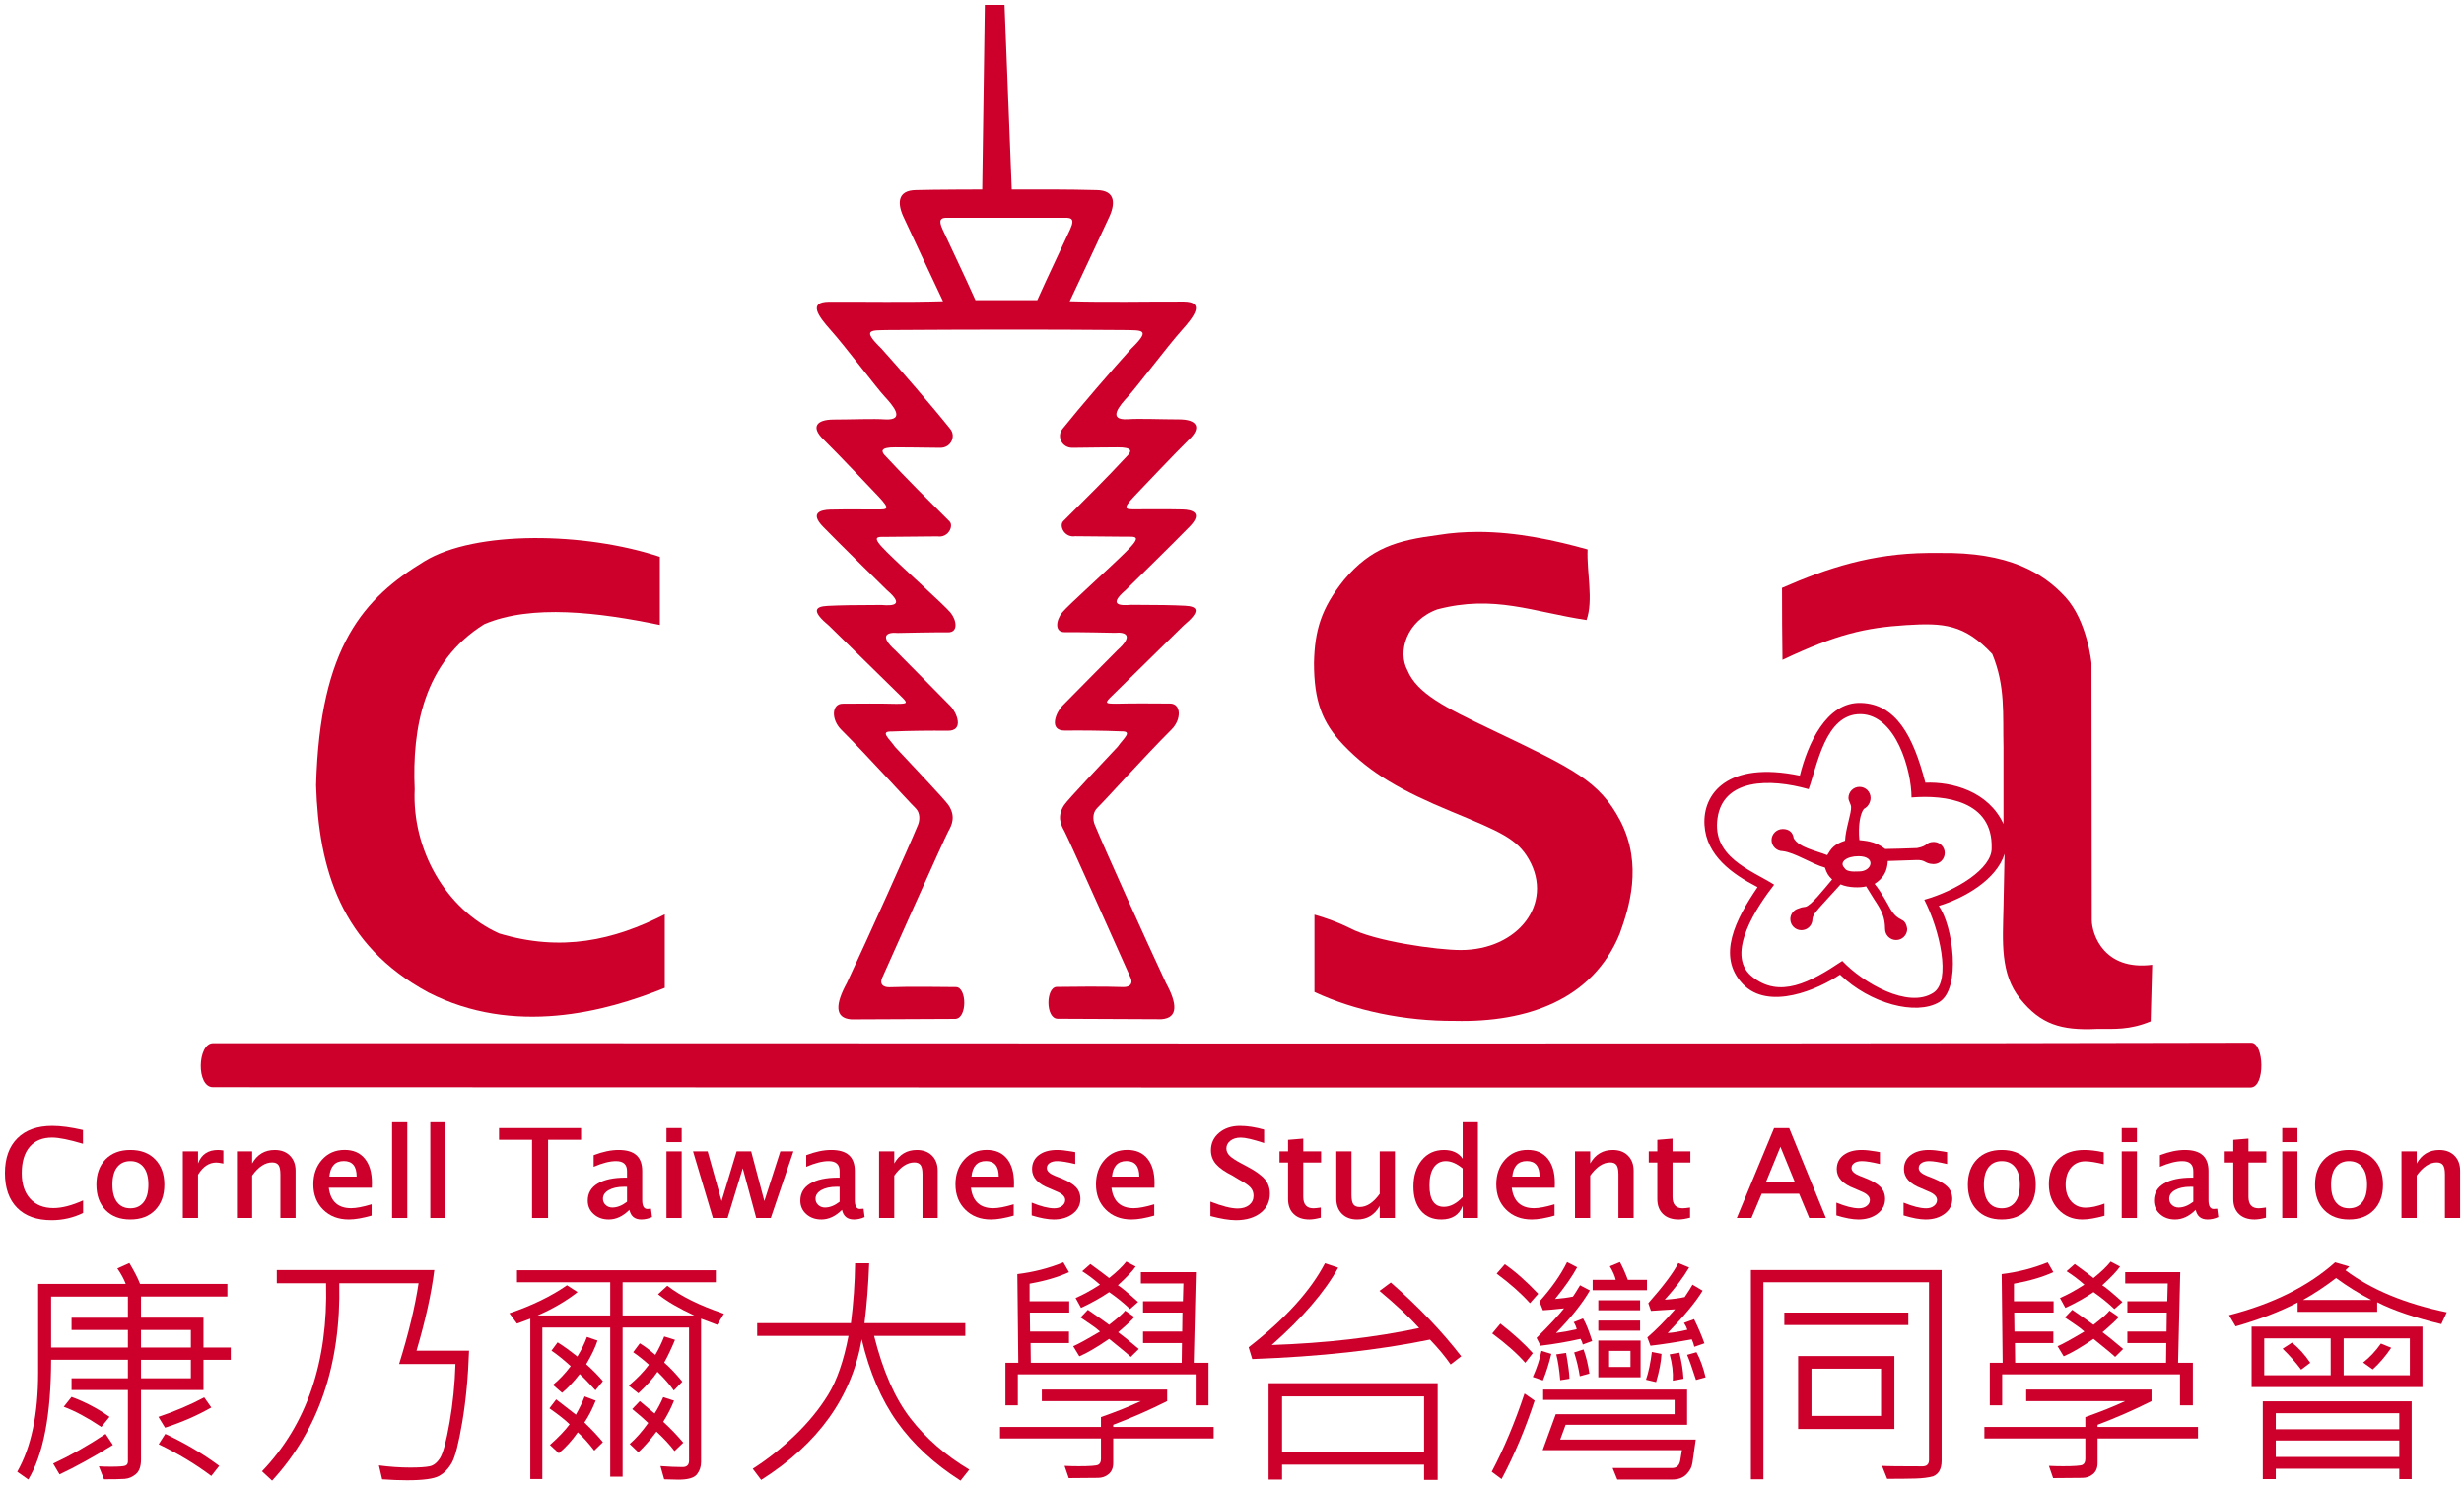 <?xml version="1.0" encoding="UTF-8" standalone="no"?>
<!-- Created with Inkscape (http://www.inkscape.org/) -->

<svg
   xmlns:dc="http://purl.org/dc/elements/1.1/"
   xmlns:cc="http://creativecommons.org/ns#"
   xmlns:rdf="http://www.w3.org/1999/02/22-rdf-syntax-ns#"
   xmlns:svg="http://www.w3.org/2000/svg"
   xmlns="http://www.w3.org/2000/svg"
   xmlns:sodipodi="http://sodipodi.sourceforge.net/DTD/sodipodi-0.dtd"
   xmlns:inkscape="http://www.inkscape.org/namespaces/inkscape"
   id="svg2985"
   version="1.1"
   inkscape:version="0.48.4 r9939"
   width="500.633"
   height="301.892"
   sodipodi:docname="Logo_og.svg">
  <defs
     id="defs2989" />
  <sodipodi:namedview
     pagecolor="#ffffff"
     bordercolor="#666666"
     borderopacity="1"
     objecttolerance="10"
     gridtolerance="10"
     guidetolerance="10"
     inkscape:pageopacity="0"
     inkscape:pageshadow="2"
     inkscape:window-width="1366"
     inkscape:window-height="705"
     id="namedview2987"
     showgrid="false"
     inkscape:zoom="1.4142136"
     inkscape:cx="272.96313"
     inkscape:cy="134.94901"
     inkscape:window-x="-8"
     inkscape:window-y="-8"
     inkscape:window-maximized="1"
     inkscape:current-layer="text5680"
     fit-margin-top="1"
     fit-margin-left="1"
     fit-margin-right="1"
     fit-margin-bottom="1" />
  <g
     transform="matrix(1.031,0,0,0.97,1.067,1)"
     style="font-size:25.874px;font-style:normal;font-variant:normal;font-weight:bold;font-stretch:normal;line-height:125%;letter-spacing:0px;word-spacing:0px;fill:#cc002b;fill-opacity:1;stroke:none;font-family:Lucida Sans Unicode;-inkscape-font-specification:Lucida Sans Unicode Bold"
     id="text3190">
    <g
       id="g3320"
       style="fill:#cc002b;fill-opacity:1">
      <path
         id="path3216"
         d="m 15.343,253.094 c -1.945,1.003 -4.012,1.505 -6.199,1.505 -2.936,0 -5.204,-0.86 -6.806,-2.581 -1.602,-1.721 -2.402,-4.149 -2.402,-7.283 -1.29e-6,-3.124 0.816,-5.554 2.448,-7.288 1.632,-1.735 3.931,-2.602 6.897,-2.602 1.657,2e-5 3.67,0.288 6.037,0.865 l 0,2.885 c -2.734,-0.867 -4.763,-1.3 -6.087,-1.3 -1.897,2e-5 -3.368,0.645 -4.412,1.934 -1.044,1.289 -1.566,3.133 -1.566,5.53 -4.6e-6,2.291 0.558,4.082 1.673,5.371 1.115,1.289 2.641,1.933 4.577,1.933 1.676,0 3.622,-0.533 5.84,-1.598 z"
         inkscape:connector-curvature="0"
         style="fill:#cc002b;fill-opacity:1" />
      <path
         id="path3218"
         d="m 24.656,254.451 c -2.065,0 -3.696,-0.657 -4.896,-1.972 -1.199,-1.315 -1.799,-3.087 -1.799,-5.316 -2e-6,-2.226 0.6,-3.995 1.801,-5.308 1.2,-1.312 2.832,-1.968 4.894,-1.969 2.06,2e-5 3.691,0.657 4.892,1.97 1.202,1.314 1.803,3.082 1.803,5.306 -1.5e-5,2.226 -0.6,3.997 -1.801,5.313 -1.2,1.317 -2.832,1.975 -4.894,1.975 z m 0,-2.339 c 1.116,0 1.987,-0.425 2.612,-1.274 0.625,-0.849 0.938,-2.074 0.938,-3.676 -1.2e-5,-1.596 -0.314,-2.818 -0.941,-3.666 -0.627,-0.848 -1.497,-1.272 -2.609,-1.272 -1.117,1e-5 -1.985,0.422 -2.606,1.267 -0.621,0.845 -0.931,2.068 -0.931,3.671 -4e-6,1.605 0.31,2.831 0.93,3.678 0.62,0.847 1.489,1.271 2.607,1.271 z"
         inkscape:connector-curvature="0"
         style="fill:#cc002b;fill-opacity:1" />
      <path
         id="path3220"
         d="m 34.996,254.142 0,-13.958 2.997,0 0,2.528 c 0.663,-1.883 1.975,-2.824 3.934,-2.824 0.256,2e-5 0.609,0.034 1.058,0.101 l 0,2.745 c -0.643,-0.141 -1.107,-0.211 -1.393,-0.211 -1.432,1e-5 -2.632,0.852 -3.599,2.556 l 0,9.063 z"
         inkscape:connector-curvature="0"
         style="fill:#cc002b;fill-opacity:1" />
      <path
         id="path3222"
         d="m 45.659,254.142 0,-13.958 2.997,0 0,2.528 c 1,-1.883 2.485,-2.824 4.454,-2.824 1.254,2e-5 2.252,0.397 2.993,1.192 0.741,0.795 1.112,1.844 1.112,3.149 l 0,9.914 -2.996,0 0,-9.122 c -1.1e-5,-0.948 -0.126,-1.605 -0.379,-1.972 -0.253,-0.367 -0.666,-0.55 -1.239,-0.55 -1.391,2e-5 -2.706,0.919 -3.946,2.756 l 0,8.888 z"
         inkscape:connector-curvature="0"
         style="fill:#cc002b;fill-opacity:1" />
      <path
         id="path3224"
         d="m 72.196,253.639 c -1.786,0.541 -3.278,0.812 -4.477,0.812 -2.079,0 -3.766,-0.684 -5.061,-2.052 -1.296,-1.368 -1.943,-3.134 -1.943,-5.298 -10e-7,-2.096 0.575,-3.825 1.725,-5.185 1.15,-1.361 2.629,-2.041 4.437,-2.041 1.719,1e-5 3.046,0.611 3.98,1.832 0.934,1.221 1.4,2.922 1.399,5.102 l -0.018,0.992 -8.477,0 c 0.335,2.859 1.807,4.288 4.416,4.288 0.978,0 2.318,-0.272 4.019,-0.817 z m -8.324,-8.179 5.377,0 c -10e-6,-2.165 -0.84,-3.248 -2.521,-3.248 -1.705,1e-5 -2.657,1.083 -2.856,3.248 z"
         inkscape:connector-curvature="0"
         style="fill:#cc002b;fill-opacity:1" />
      <path
         id="path3226"
         d="m 76.233,254.142 0,-20.065 2.997,0 0,20.065 z"
         inkscape:connector-curvature="0"
         style="fill:#cc002b;fill-opacity:1" />
      <path
         id="path3228"
         d="m 83.763,254.142 0,-20.065 2.997,0 0,20.065 z"
         inkscape:connector-curvature="0"
         style="fill:#cc002b;fill-opacity:1" />
      <path
         id="path3230"
         d="m 103.816,254.142 0,-16.388 -6.503,0 0,-2.45 16.164,0 0,2.45 -6.503,0 0,16.388 z"
         inkscape:connector-curvature="0"
         style="fill:#cc002b;fill-opacity:1" />
      <path
         id="path3232"
         d="m 123.002,252.432 c -1.271,1.346 -2.624,2.019 -4.057,2.019 -1.198,0 -2.189,-0.373 -2.976,-1.12 -0.786,-0.746 -1.179,-1.688 -1.179,-2.824 -1e-5,-1.556 0.65,-2.748 1.949,-3.578 1.299,-0.83 3.133,-1.245 5.501,-1.245 l 0.292,0 0,-1.37 c -1e-5,-1.392 -0.721,-2.089 -2.163,-2.089 -1.214,1e-5 -2.686,0.396 -4.416,1.189 l 0,-2.435 c 1.789,-0.729 3.43,-1.093 4.923,-1.093 1.573,2e-5 2.741,0.366 3.505,1.099 0.764,0.733 1.146,1.842 1.146,3.328 l 0,6.094 c -1e-5,1.227 0.337,1.841 1.01,1.841 0.092,0 0.329,-0.017 0.711,-0.05 l 0.211,1.747 c -0.693,0.337 -1.397,0.505 -2.111,0.505 -1.291,0 -2.074,-0.673 -2.347,-2.019 z m -0.47,-1.689 0,-3.126 -0.528,-0.016 c -1.281,0 -2.304,0.232 -3.07,0.697 -0.766,0.465 -1.149,1.069 -1.149,1.812 0,0.525 0.179,0.963 0.538,1.314 0.358,0.351 0.797,0.527 1.315,0.527 0.945,1e-5 1.91,-0.403 2.893,-1.208 z"
         inkscape:connector-curvature="0"
         style="fill:#cc002b;fill-opacity:1" />
      <path
         id="path3234"
         d="m 130.306,254.142 0,-13.958 2.997,0 0,13.958 z m 0,-15.893 0,-2.946 2.997,0 0,2.946 z"
         inkscape:connector-curvature="0"
         style="fill:#cc002b;fill-opacity:1" />
      <path
         id="path3236"
         d="m 139.457,254.142 -3.913,-13.958 2.881,0 2.744,10.418 2.961,-10.418 2.869,0 2.596,10.418 3.151,-10.418 2.578,0 -4.459,13.958 -2.875,0 -2.648,-10.417 -2.993,10.417 z"
         inkscape:connector-curvature="0"
         style="fill:#cc002b;fill-opacity:1" />
      <path
         id="path3238"
         d="m 164.896,252.432 c -1.271,1.346 -2.624,2.019 -4.057,2.019 -1.198,0 -2.189,-0.373 -2.976,-1.12 -0.786,-0.746 -1.179,-1.688 -1.179,-2.824 -1e-5,-1.556 0.65,-2.748 1.949,-3.578 1.299,-0.83 3.133,-1.245 5.501,-1.245 l 0.292,0 0,-1.37 c -1e-5,-1.392 -0.721,-2.089 -2.163,-2.089 -1.214,1e-5 -2.686,0.396 -4.416,1.189 l 0,-2.435 c 1.789,-0.729 3.43,-1.093 4.923,-1.093 1.573,2e-5 2.741,0.366 3.505,1.099 0.764,0.733 1.146,1.842 1.146,3.328 l 0,6.094 c -1e-5,1.227 0.337,1.841 1.01,1.841 0.092,0 0.329,-0.017 0.711,-0.05 l 0.211,1.747 c -0.693,0.337 -1.397,0.505 -2.111,0.505 -1.291,0 -2.074,-0.673 -2.347,-2.019 z m -0.47,-1.689 0,-3.126 -0.528,-0.016 c -1.281,0 -2.304,0.232 -3.07,0.697 -0.766,0.465 -1.149,1.069 -1.149,1.812 0,0.525 0.179,0.963 0.538,1.314 0.358,0.351 0.797,0.527 1.315,0.527 0.945,1e-5 1.91,-0.403 2.893,-1.208 z"
         inkscape:connector-curvature="0"
         style="fill:#cc002b;fill-opacity:1" />
      <path
         id="path3240"
         d="m 172.2,254.142 0,-13.958 2.997,0 0,2.528 c 1,-1.883 2.485,-2.824 4.454,-2.824 1.254,2e-5 2.252,0.397 2.993,1.192 0.741,0.795 1.112,1.844 1.112,3.149 l 0,9.914 -2.996,0 0,-9.122 c -1e-5,-0.948 -0.126,-1.605 -0.379,-1.972 -0.253,-0.367 -0.666,-0.55 -1.239,-0.55 -1.391,2e-5 -2.706,0.919 -3.946,2.756 l 0,8.888 z"
         inkscape:connector-curvature="0"
         style="fill:#cc002b;fill-opacity:1" />
      <path
         id="path3242"
         d="m 198.737,253.639 c -1.786,0.541 -3.278,0.812 -4.477,0.812 -2.079,0 -3.766,-0.684 -5.061,-2.052 -1.296,-1.368 -1.943,-3.134 -1.943,-5.298 0,-2.096 0.575,-3.825 1.725,-5.185 1.15,-1.361 2.629,-2.041 4.437,-2.041 1.719,1e-5 3.046,0.611 3.98,1.832 0.934,1.221 1.4,2.922 1.399,5.102 l -0.018,0.992 -8.477,0 c 0.335,2.859 1.807,4.288 4.416,4.288 0.978,0 2.318,-0.272 4.019,-0.817 z m -8.324,-8.179 5.377,0 c -1e-5,-2.165 -0.84,-3.248 -2.521,-3.248 -1.705,1e-5 -2.657,1.083 -2.856,3.248 z"
         inkscape:connector-curvature="0"
         style="fill:#cc002b;fill-opacity:1" />
      <path
         id="path3244"
         d="m 202.279,253.597 0,-2.674 c 1.823,0.793 3.303,1.189 4.44,1.189 0.631,0 1.149,-0.166 1.554,-0.499 0.405,-0.333 0.608,-0.747 0.608,-1.242 -1e-5,-0.724 -0.592,-1.335 -1.777,-1.833 l -1.272,-0.59 c -2.319,-0.933 -3.478,-2.276 -3.478,-4.03 0,-1.248 0.444,-2.231 1.332,-2.951 0.888,-0.72 2.089,-1.08 3.604,-1.08 0.755,2e-5 1.7,0.106 2.836,0.317 l 0.736,0.144 0,2.484 c -1.585,-0.404 -2.763,-0.606 -3.535,-0.606 -0.646,1e-5 -1.151,0.133 -1.516,0.398 -0.365,0.265 -0.547,0.618 -0.547,1.058 -1e-5,0.632 0.537,1.175 1.61,1.63 l 1.177,0.495 c 1.377,0.582 2.359,1.204 2.947,1.866 0.587,0.662 0.881,1.487 0.881,2.475 -2e-5,1.257 -0.495,2.288 -1.486,3.094 -0.991,0.806 -2.248,1.209 -3.772,1.209 -1.148,0 -2.595,-0.285 -4.341,-0.854 z"
         inkscape:connector-curvature="0"
         style="fill:#cc002b;fill-opacity:1" />
      <path
         id="path3246"
         d="m 226.431,253.639 c -1.786,0.541 -3.278,0.812 -4.477,0.812 -2.079,0 -3.766,-0.684 -5.061,-2.052 -1.295,-1.368 -1.943,-3.134 -1.943,-5.298 0,-2.096 0.575,-3.825 1.725,-5.185 1.15,-1.361 2.629,-2.041 4.437,-2.041 1.719,1e-5 3.046,0.611 3.98,1.832 0.934,1.221 1.4,2.922 1.399,5.102 l -0.018,0.992 -8.477,0 c 0.335,2.859 1.807,4.288 4.416,4.288 0.978,0 2.318,-0.272 4.019,-0.817 z m -8.324,-8.179 5.377,0 c -1e-5,-2.165 -0.84,-3.248 -2.521,-3.248 -1.705,1e-5 -2.657,1.083 -2.856,3.248 z"
         inkscape:connector-curvature="0"
         style="fill:#cc002b;fill-opacity:1" />
      <path
         id="path3248"
         d="m 237.503,253.731 0,-3.018 c 2.291,0.958 4.085,1.436 5.381,1.436 0.943,0 1.698,-0.246 2.265,-0.738 0.567,-0.492 0.851,-1.136 0.851,-1.932 -1e-5,-0.661 -0.19,-1.226 -0.571,-1.695 -0.381,-0.469 -1.148,-1.035 -2.302,-1.697 l -1.263,-0.818 c -1.506,-0.792 -2.593,-1.599 -3.26,-2.421 -0.667,-0.823 -1.001,-1.783 -1.001,-2.882 0,-1.49 0.54,-2.716 1.62,-3.678 1.08,-0.962 2.45,-1.443 4.109,-1.443 1.438,2e-5 3.021,0.259 4.75,0.778 l 0,2.812 c -2.16,-0.76 -3.694,-1.139 -4.601,-1.139 -0.83,2e-5 -1.509,0.216 -2.038,0.648 -0.529,0.432 -0.794,0.974 -0.794,1.626 -1e-5,0.552 0.2,1.047 0.6,1.485 0.4,0.439 1.152,0.974 2.255,1.605 l 1.313,0.743 c 1.625,0.922 2.765,1.802 3.42,2.639 0.656,0.837 0.983,1.842 0.983,3.017 -1e-5,1.668 -0.615,3.009 -1.845,4.022 -1.23,1.013 -2.851,1.52 -4.862,1.52 -1.272,0 -2.942,-0.29 -5.009,-0.869 z"
         inkscape:connector-curvature="0"
         style="fill:#cc002b;fill-opacity:1" />
      <path
         id="path3250"
         d="m 259.254,254.076 c -0.91,0.25 -1.655,0.375 -2.235,0.375 -1.323,0 -2.357,-0.381 -3.101,-1.143 -0.744,-0.762 -1.116,-1.807 -1.116,-3.136 l 0,-7.651 -1.685,0 0,-2.339 1.685,0 0,-2.412 2.996,-0.263 0,2.675 3.519,0 0,2.339 -3.519,0 0,7.204 c -1e-5,1.59 0.667,2.385 2.002,2.385 0.302,0 0.786,-0.054 1.454,-0.161 z"
         inkscape:connector-curvature="0"
         style="fill:#cc002b;fill-opacity:1" />
      <path
         id="path3252"
         d="m 270.867,254.142 0,-2.527 c -1.01,1.891 -2.49,2.836 -4.442,2.836 -1.259,0 -2.26,-0.396 -3.003,-1.188 -0.743,-0.792 -1.115,-1.847 -1.115,-3.165 l 0,-9.915 2.997,0 0,9.122 c -1e-5,0.963 0.125,1.626 0.375,1.989 0.25,0.363 0.668,0.545 1.254,0.545 1.381,0 2.692,-0.919 3.933,-2.757 l 0,-8.9 2.997,0 0,13.958 z"
         inkscape:connector-curvature="0"
         style="fill:#cc002b;fill-opacity:1" />
      <path
         id="path3254"
         d="m 287.211,254.142 0,-2.527 c -0.691,1.891 -2.093,2.836 -4.206,2.836 -1.717,0 -3.061,-0.618 -4.034,-1.855 -0.973,-1.237 -1.459,-2.907 -1.459,-5.012 -10e-6,-2.291 0.549,-4.147 1.646,-5.567 1.098,-1.42 2.553,-2.13 4.367,-2.13 1.68,2e-5 2.909,0.611 3.686,1.833 l 0,-7.643 3.008,0 0,20.065 z m 0,-10.384 c -1.158,-1.021 -2.263,-1.532 -3.315,-1.532 -1.01,1e-5 -1.8,0.436 -2.371,1.308 -0.571,0.872 -0.856,2.14 -0.856,3.802 0,2.978 0.948,4.467 2.843,4.467 1.263,0 2.496,-0.685 3.699,-2.055 z"
         inkscape:connector-curvature="0"
         style="fill:#cc002b;fill-opacity:1" />
      <path
         id="path3256"
         d="m 305.316,253.639 c -1.786,0.541 -3.278,0.812 -4.477,0.812 -2.079,0 -3.766,-0.684 -5.061,-2.052 -1.296,-1.368 -1.943,-3.134 -1.943,-5.298 0,-2.096 0.575,-3.825 1.725,-5.185 1.15,-1.361 2.629,-2.041 4.437,-2.041 1.719,1e-5 3.046,0.611 3.98,1.832 0.934,1.221 1.4,2.922 1.399,5.102 l -0.018,0.992 -8.477,0 c 0.335,2.859 1.807,4.288 4.416,4.288 0.978,0 2.318,-0.272 4.019,-0.817 z m -8.324,-8.179 5.377,0 c -10e-6,-2.165 -0.84,-3.248 -2.521,-3.248 -1.705,1e-5 -2.657,1.083 -2.856,3.248 z"
         inkscape:connector-curvature="0"
         style="fill:#cc002b;fill-opacity:1" />
      <path
         id="path3258"
         d="m 309.353,254.142 0,-13.958 2.997,0 0,2.528 c 1,-1.883 2.485,-2.824 4.454,-2.824 1.254,2e-5 2.252,0.397 2.993,1.192 0.741,0.795 1.112,1.844 1.112,3.149 l 0,9.914 -2.996,0 0,-9.122 c -1e-5,-0.948 -0.126,-1.605 -0.379,-1.972 -0.253,-0.367 -0.666,-0.55 -1.239,-0.55 -1.391,2e-5 -2.706,0.919 -3.946,2.756 l 0,8.888 z"
         inkscape:connector-curvature="0"
         style="fill:#cc002b;fill-opacity:1" />
      <path
         id="path3260"
         d="m 332.025,254.076 c -0.91,0.25 -1.655,0.375 -2.235,0.375 -1.323,0 -2.357,-0.381 -3.101,-1.143 -0.744,-0.762 -1.116,-1.807 -1.116,-3.136 l 0,-7.651 -1.685,0 0,-2.339 1.685,0 0,-2.412 2.996,-0.263 0,2.675 3.519,0 0,2.339 -3.519,0 0,7.204 c -1e-5,1.59 0.667,2.385 2.002,2.385 0.302,0 0.786,-0.054 1.454,-0.161 z"
         inkscape:connector-curvature="0"
         style="fill:#cc002b;fill-opacity:1" />
      <path
         id="path3262"
         d="m 341.235,254.142 7.352,-18.839 2.967,0 7.245,18.839 -3.288,0 -1.995,-5.079 -7.375,0 -2.019,5.079 z m 5.746,-7.516 5.699,0 -2.846,-7.398 z"
         inkscape:connector-curvature="0"
         style="fill:#cc002b;fill-opacity:1" />
      <path
         id="path3264"
         d="m 360.859,253.597 0,-2.674 c 1.823,0.793 3.303,1.189 4.44,1.189 0.631,0 1.149,-0.166 1.554,-0.499 0.405,-0.333 0.608,-0.747 0.608,-1.242 -10e-6,-0.724 -0.592,-1.335 -1.777,-1.833 l -1.272,-0.59 c -2.319,-0.933 -3.478,-2.276 -3.478,-4.03 0,-1.248 0.444,-2.231 1.332,-2.951 0.888,-0.72 2.089,-1.08 3.604,-1.08 0.755,2e-5 1.7,0.106 2.836,0.317 l 0.736,0.144 0,2.484 c -1.585,-0.404 -2.763,-0.606 -3.535,-0.606 -0.646,1e-5 -1.151,0.133 -1.516,0.398 -0.365,0.265 -0.547,0.618 -0.547,1.058 -10e-6,0.632 0.537,1.175 1.61,1.63 l 1.177,0.495 c 1.377,0.582 2.359,1.204 2.947,1.866 0.587,0.662 0.881,1.487 0.881,2.475 -10e-6,1.257 -0.495,2.288 -1.486,3.094 -0.991,0.806 -2.248,1.209 -3.772,1.209 -1.148,0 -2.595,-0.285 -4.341,-0.854 z"
         inkscape:connector-curvature="0"
         style="fill:#cc002b;fill-opacity:1" />
      <path
         id="path3266"
         d="m 374.099,253.597 0,-2.674 c 1.823,0.793 3.303,1.189 4.44,1.189 0.631,0 1.149,-0.166 1.554,-0.499 0.405,-0.333 0.608,-0.747 0.608,-1.242 -10e-6,-0.724 -0.592,-1.335 -1.777,-1.833 l -1.272,-0.59 c -2.319,-0.933 -3.478,-2.276 -3.478,-4.03 -10e-6,-1.248 0.444,-2.231 1.332,-2.951 0.888,-0.72 2.089,-1.08 3.604,-1.08 0.755,2e-5 1.7,0.106 2.836,0.317 l 0.736,0.144 0,2.484 c -1.585,-0.404 -2.763,-0.606 -3.535,-0.606 -0.646,1e-5 -1.151,0.133 -1.516,0.398 -0.365,0.265 -0.547,0.618 -0.547,1.058 0,0.632 0.537,1.175 1.61,1.63 l 1.177,0.495 c 1.377,0.582 2.359,1.204 2.947,1.866 0.587,0.662 0.881,1.487 0.881,2.475 -10e-6,1.257 -0.495,2.288 -1.486,3.094 -0.991,0.806 -2.248,1.209 -3.772,1.209 -1.148,0 -2.595,-0.285 -4.341,-0.854 z"
         inkscape:connector-curvature="0"
         style="fill:#cc002b;fill-opacity:1" />
      <path
         id="path3268"
         d="m 393.464,254.451 c -2.065,0 -3.696,-0.657 -4.896,-1.972 -1.199,-1.315 -1.799,-3.087 -1.799,-5.316 -1e-5,-2.226 0.6,-3.995 1.801,-5.308 1.2,-1.312 2.832,-1.968 4.894,-1.969 2.06,2e-5 3.691,0.657 4.892,1.97 1.202,1.314 1.803,3.082 1.803,5.306 -10e-6,2.226 -0.6,3.997 -1.801,5.313 -1.2,1.317 -2.832,1.975 -4.894,1.975 z m 0,-2.339 c 1.116,0 1.987,-0.425 2.612,-1.274 0.625,-0.849 0.938,-2.074 0.938,-3.676 -10e-6,-1.596 -0.314,-2.818 -0.941,-3.666 -0.627,-0.848 -1.497,-1.272 -2.609,-1.272 -1.117,1e-5 -1.985,0.422 -2.606,1.267 -0.621,0.845 -0.931,2.068 -0.931,3.671 0,1.605 0.31,2.831 0.93,3.678 0.62,0.847 1.489,1.271 2.607,1.271 z"
         inkscape:connector-curvature="0"
         style="fill:#cc002b;fill-opacity:1" />
      <path
         id="path3270"
         d="m 413.7,253.664 c -1.728,0.525 -3.183,0.787 -4.366,0.787 -1.907,0 -3.483,-0.7 -4.728,-2.1 -1.245,-1.4 -1.868,-3.154 -1.868,-5.263 0,-2.251 0.618,-4.014 1.855,-5.289 1.237,-1.275 2.957,-1.913 5.161,-1.913 1.063,2e-5 2.329,0.163 3.796,0.49 l 0,2.492 c -1.6,-0.404 -2.816,-0.606 -3.647,-0.606 -1.162,1e-5 -2.096,0.44 -2.801,1.32 -0.706,0.88 -1.058,2.073 -1.058,3.581 -1e-5,1.458 0.364,2.624 1.092,3.5 0.728,0.876 1.675,1.314 2.841,1.314 1.072,0 2.312,-0.285 3.721,-0.855 z"
         inkscape:connector-curvature="0"
         style="fill:#cc002b;fill-opacity:1" />
      <path
         id="path3272"
         d="m 417.095,254.142 0,-13.958 2.997,0 0,13.958 z m 0,-15.893 0,-2.946 2.997,0 0,2.946 z"
         inkscape:connector-curvature="0"
         style="fill:#cc002b;fill-opacity:1" />
      <path
         id="path3274"
         d="m 431.672,252.432 c -1.271,1.346 -2.624,2.019 -4.057,2.019 -1.198,0 -2.189,-0.373 -2.976,-1.12 -0.786,-0.746 -1.179,-1.688 -1.179,-2.824 0,-1.556 0.65,-2.748 1.949,-3.578 1.299,-0.83 3.133,-1.245 5.501,-1.245 l 0.292,0 0,-1.37 c -10e-6,-1.392 -0.721,-2.089 -2.163,-2.089 -1.214,1e-5 -2.686,0.396 -4.416,1.189 l 0,-2.435 c 1.789,-0.729 3.43,-1.093 4.923,-1.093 1.573,2e-5 2.741,0.366 3.505,1.099 0.764,0.733 1.146,1.842 1.146,3.328 l 0,6.094 c -1e-5,1.227 0.337,1.841 1.01,1.841 0.092,0 0.329,-0.017 0.711,-0.05 l 0.211,1.747 c -0.693,0.337 -1.397,0.505 -2.111,0.505 -1.291,0 -2.074,-0.673 -2.347,-2.019 z m -0.47,-1.689 0,-3.126 -0.528,-0.016 c -1.281,0 -2.304,0.232 -3.07,0.697 -0.766,0.465 -1.149,1.069 -1.149,1.812 0,0.525 0.179,0.963 0.538,1.314 0.358,0.351 0.797,0.527 1.315,0.527 0.945,1e-5 1.91,-0.403 2.893,-1.208 z"
         inkscape:connector-curvature="0"
         style="fill:#cc002b;fill-opacity:1" />
      <path
         id="path3276"
         d="m 445.528,254.076 c -0.91,0.25 -1.655,0.375 -2.235,0.375 -1.323,0 -2.357,-0.381 -3.101,-1.143 -0.744,-0.762 -1.116,-1.807 -1.116,-3.136 l 0,-7.651 -1.685,0 0,-2.339 1.685,0 0,-2.412 2.996,-0.263 0,2.675 3.519,0 0,2.339 -3.519,0 0,7.204 c 0,1.59 0.667,2.385 2.002,2.385 0.302,0 0.786,-0.054 1.454,-0.161 z"
         inkscape:connector-curvature="0"
         style="fill:#cc002b;fill-opacity:1" />
      <path
         id="path3278"
         d="m 448.73,254.142 0,-13.958 2.997,0 0,13.958 z m 0,-15.893 0,-2.946 2.997,0 0,2.946 z"
         inkscape:connector-curvature="0"
         style="fill:#cc002b;fill-opacity:1" />
      <path
         id="path3280"
         d="m 461.889,254.451 c -2.065,0 -3.696,-0.657 -4.896,-1.972 -1.199,-1.315 -1.799,-3.087 -1.799,-5.316 0,-2.226 0.6,-3.995 1.801,-5.308 1.2,-1.312 2.832,-1.968 4.894,-1.969 2.06,2e-5 3.691,0.657 4.892,1.97 1.202,1.314 1.803,3.082 1.803,5.306 -10e-6,2.226 -0.6,3.997 -1.801,5.313 -1.2,1.317 -2.832,1.975 -4.894,1.975 z m 0,-2.339 c 1.116,0 1.987,-0.425 2.612,-1.274 0.625,-0.849 0.938,-2.074 0.938,-3.676 -10e-6,-1.596 -0.314,-2.818 -0.941,-3.666 -0.627,-0.848 -1.497,-1.272 -2.609,-1.272 -1.117,1e-5 -1.985,0.422 -2.606,1.267 -0.621,0.845 -0.931,2.068 -0.931,3.671 0,1.605 0.31,2.831 0.93,3.678 0.62,0.847 1.489,1.271 2.607,1.271 z"
         inkscape:connector-curvature="0"
         style="fill:#cc002b;fill-opacity:1" />
      <path
         id="path3282"
         d="m 472.229,254.142 0,-13.958 2.997,0 0,2.528 c 1,-1.883 2.485,-2.824 4.454,-2.824 1.254,2e-5 2.252,0.397 2.993,1.192 0.741,0.795 1.112,1.844 1.112,3.149 l 0,9.914 -2.996,0 0,-9.122 c -10e-6,-0.948 -0.126,-1.605 -0.379,-1.972 -0.253,-0.367 -0.666,-0.55 -1.239,-0.55 -1.391,2e-5 -2.706,0.919 -3.946,2.756 l 0,8.888 z"
         inkscape:connector-curvature="0"
         style="fill:#cc002b;fill-opacity:1" />
    </g>
  </g>
  <g
     id="g3564"
     transform="translate(1.067,1)"
     style="fill:#cc002b;fill-opacity:1">
    <path
       sodipodi:nodetypes="ccccccssccscccscccccccsccccccccscccsscccsscccccsccccccsccccssssccssccccccccccccscccccccscccsccsscccccccccsccsc"
       inkscape:connector-curvature="0"
       id="path3432"
       d="M 199.031,0 198.5,37.5 c 5e-4,0 -10.195,0.02 -13.406,0.125 -3.993,0.025 -3.85,2.897 -2.469,5.719 2.608,5.638 5.264,11.253 7.906,16.875 -7.707,0.227 -15.477,0.065 -23.188,0.094 -4.205,0.051 -2.286,2.811 0.438,5.844 2.724,3.033 9.197,11.597 10.875,13.406 1.678,1.809 4.394,4.915 0.062,4.656 -2.34,-0.169 -6.622,0.025 -10.375,0.031 -3.753,0.006 -4.564,1.676 -2.125,4.031 2.439,2.355 11.188,11.594 11.188,11.594 2.514,2.671 1.85,2.668 -0.281,2.656 -6.224,-0.019 -7.792,-0.031 -9.562,0.031 -1.77,0.062 -4.181,0.587 -1.438,3.438 2.744,2.851 13.031,12.938 13.031,12.938 3.443,2.961 1.484,3.222 -1.156,3 -5.538,0.018 -8.274,0.052 -10.938,0.188 -2.664,0.135 -3.214,1.102 0.344,4.062 l 14.5,14.219 c 1.607,1.544 1.458,1.614 -0.875,1.625 -3.62,-0.096 -7.254,-0.048 -10.875,-0.031 -2.279,-0.007 -2.377,3.222 -0.312,5.281 5.649,5.637 13.298,14.175 15.125,15.969 0.941,0.942 0.859,2.406 0.5,3.312 -2.118,5.157 -10.025,22.659 -14.469,32.188 -2.332,4.261 -2.552,7.16 0.906,7.406 5.985,-0.029 15.29,-0.062 21.062,-0.094 2.514,-0.005 2.431,-6.398 0.219,-6.469 -2.635,-0.022 -9.465,-0.13 -13.594,0.031 -1.318,8.7e-4 -1.953,-0.701 -1.438,-1.875 0,0 12.745,-28.584 13.469,-29.844 0.724,-1.26 1.526,-3.023 0.031,-5.281 -0.778,-1.166 -7.805,-8.544 -10.875,-11.844 -1.173,-1.704 -3.151,-3.177 -0.719,-3.125 3.627,-0.152 8.016,-0.196 11.438,-0.156 3.422,0.04 1.795,-3.725 0.562,-5 -1.232,-1.275 -11.219,-11.344 -11.219,-11.344 -3.217,-2.866 -1.87,-3.757 0.531,-3.531 0,0 7.888,-0.172 10.125,-0.125 2.237,0.047 1.779,-2.513 0.562,-4 -1.216,-1.487 -9.437,-8.841 -12.906,-12.281 -3.47,-3.44 -2.005,-3.108 0.094,-3.125 2.099,-0.017 8.713,-0.061 10.156,-0.094 2.173,0.337 3.337,-2.068 2.469,-3.031 -4.963,-4.961 -8.265,-8.173 -13.219,-13.5 -0.564,-0.654 -1.062,-1.594 2.219,-1.562 0,0 6.856,0.046 9.062,0.094 2.207,0.047 3.295,-2.335 2.062,-3.844 -3.645,-4.561 -10.453,-12.415 -13.969,-16.312 -4.136,-4.033 -2.184,-3.697 1.469,-3.781 16.654,-0.103 30.906,-0.14 47.812,0 3.653,0.084 5.605,-0.251 1.469,3.781 -3.516,3.897 -10.324,11.751 -13.969,16.312 -1.232,1.509 -0.144,3.891 2.062,3.844 2.207,-0.047 9.062,-0.094 9.062,-0.094 3.28,-0.032 2.783,0.877 2.219,1.531 -4.953,5.327 -8.256,8.539 -13.219,13.5 -0.868,0.963 0.295,3.368 2.469,3.031 1.444,0.033 8.057,0.076 10.156,0.094 2.099,0.017 3.563,-0.315 0.094,3.125 -3.47,3.44 -11.69,10.795 -12.906,12.281 -1.216,1.487 -1.674,4.047 0.562,4 2.237,-0.047 10.125,0.125 10.125,0.125 2.402,-0.226 3.748,0.666 0.531,3.531 0,0 -9.987,10.068 -11.219,11.344 -1.232,1.275 -2.859,5.04 0.562,5 3.422,-0.04 7.81,0.004 11.438,0.156 2.432,-0.052 0.455,1.421 -0.719,3.125 -3.07,3.3 -10.097,10.678 -10.875,11.844 -1.494,2.258 -0.692,4.021 0.031,5.281 0.724,1.26 13.469,29.844 13.469,29.844 0.516,1.174 -0.12,1.876 -1.438,1.875 -4.129,-0.161 -10.959,-0.053 -13.594,-0.031 -2.212,0.071 -2.296,6.464 0.219,6.469 5.772,0.032 15.078,0.065 21.062,0.094 3.459,-0.246 3.238,-3.145 0.906,-7.406 -4.444,-9.528 -12.35,-27.03 -14.469,-32.188 -0.359,-0.906 -0.441,-2.371 0.5,-3.312 1.827,-1.793 9.476,-10.332 15.125,-15.969 2.064,-2.06 1.967,-5.288 -0.312,-5.281 -3.621,-0.017 -7.255,-0.064 -10.875,0.031 -2.333,-0.011 -2.482,-0.081 -0.875,-1.625 l 14.469,-14.219 c 3.558,-2.96 3.008,-3.927 0.344,-4.062 -2.664,-0.135 -5.368,-0.17 -10.906,-0.188 -2.641,0.222 -4.599,-0.039 -1.156,-3 0,0 10.287,-10.087 13.031,-12.938 2.744,-2.851 0.333,-3.376 -1.438,-3.438 -1.77,-0.062 -3.338,-0.05 -9.562,-0.031 -2.131,0.012 -2.795,0.014 -0.281,-2.656 0,0 8.748,-9.239 11.188,-11.594 2.439,-2.355 1.628,-4.025 -2.125,-4.031 -3.753,-0.006 -8.035,-0.2 -10.375,-0.031 -4.332,0.258 -1.616,-2.847 0.062,-4.656 1.678,-1.809 8.151,-10.373 10.875,-13.406 2.724,-3.033 4.643,-5.793 0.438,-5.844 -7.71,-0.029 -15.48,0.165 -23.188,-0.062 2.642,-5.622 5.298,-11.237 7.906,-16.875 1.381,-2.822 1.524,-5.694 -2.469,-5.719 C 215.834,37.465 210.554,37.495 204.5,37.5 L 203.031,0 z M 191.125,43.25 c 8.157,-0.012 15.196,0.014 23.375,0 1.738,-0.004 3.042,-0.222 1.875,2.344 -1.167,2.566 -4.501,9.492 -6.688,14.406 -4.405,0 -8.156,0 -12.562,0 -2.186,-4.914 -5.52,-11.841 -6.688,-14.406 -0.875,-1.924 -0.358,-2.286 0.688,-2.344 z"
       style="fill:#cc002b;fill-opacity:1" />
    <path
       id="path3428"
       d="m 299.219,107.094 c -2.67,-0.002 -5.386,0.187 -8.062,0.625 -8.388,1.095 -13.643,2.571 -19.125,9.094 -4.674,5.797 -5.98,10.304 -6.125,16.906 0.008,7.725 1.628,12.111 5.969,16.656 5.565,5.827 11.809,9.333 22,13.562 9.733,4.039 13.302,5.471 15.719,9.75 5.055,8.949 -2.246,18.375 -13.875,18.375 -4.706,0 -17.489,-1.742 -22.625,-4.5 -2.165,-1.089 -4.654,-1.98 -7.094,-2.688 l 0,15.719 c 8.13,3.802 18.332,5.934 28.5,5.875 14.617,0.354 28.023,-4.251 33.531,-17.719 1.868,-5.172 4.733,-13.936 0.156,-22.875 -4.293,-8.176 -9.474,-10.605 -26.406,-18.688 -9.19,-4.387 -14.942,-7.272 -16.875,-11.938 -2.074,-3.798 -0.239,-10.101 6.031,-12.406 11.625,-3.053 19.48,0.528 30.344,2.156 1.448,-4.012 0.007,-9.837 0.219,-14.344 -6.486,-1.819 -14.271,-3.555 -22.281,-3.562 z"
       style="fill:#cc002b;fill-opacity:1"
       inkscape:connector-curvature="0" />
    <path
       id="path3426"
       d="m 107.25,108.344 c -8.745,0.068 -16.89,1.547 -22.094,4.719 -12.215,7.442 -21.238,17.153 -22,45.531 0.527,16.829 4.93,32.435 22.812,42.094 C 103.37,209.582 121.93,204.651 134,199.75 l 0,-7.406 0,-7.531 c -10.401,5.297 -21.013,7.674 -33.656,3.875 -10.858,-4.894 -17.725,-17.033 -17.156,-29.312 -0.546,-12.317 1.778,-25.83 14.125,-33.531 C 106.883,121.737 120.703,123.443 133,126 l 0,-13.844 c -7.661,-2.541 -17.005,-3.88 -25.75,-3.812 z"
       style="fill:#cc002b;fill-opacity:1"
       inkscape:connector-curvature="0" />
    <path
       id="path3424"
       d="m 390.594,111.375 c -11.349,0.11 -20.33,3.038 -29.594,7.094 0,5.234 0.024,9.754 0.094,14.625 11.017,-5.232 16.947,-6.546 25.125,-7.062 7.655,-0.483 11.825,-0.175 17.5,5.875 2.724,6.599 2.118,12.173 2.281,18.969 l 0,15.562 c -3.068,-6.64 -10.467,-8.609 -15.875,-8.375 -2.461,-9.501 -5.952,-15.985 -13.062,-16.219 -7.111,-0.234 -10.866,8.438 -12.438,14.781 -14.791,-3.071 -19.761,3.768 -19.375,10.031 0.386,6.263 5.638,9.968 10.781,12.625 -4.463,6.565 -8.338,14.034 -3.031,19.656 5.307,5.622 15.513,1.032 19.781,-1.875 6.178,5.966 15.456,8.332 20.094,5.625 4.638,-2.707 2.861,-15.618 -0.031,-19.594 5.305,-1.612 11.744,-5.361 13.375,-10.562 L 406,183.375 c -0.149,6.952 -0.727,13.498 3.406,18.625 4.134,5.127 8.247,6.448 15.562,6.094 3.57,-0.025 6.598,0.262 10.938,-1.531 l 0.312,-11.5 C 426.429,196.305 423.971,188.924 423.938,186 l -0.062,-52.219 c 0,0 -0.827,-8.602 -5.312,-13.469 -4.486,-4.866 -11.452,-9.172 -25.656,-8.938 -0.778,-0.018 -1.556,-0.007 -2.312,0 z m -13.625,32.75 c 7.192,0.095 10.344,11.479 10.344,16.938 6.899,-0.57 16.551,0.701 16.281,10.281 0.104,4.177 -7.205,8.675 -13.688,10.5 3.102,5.999 5.55,16.497 1.844,18.906 -5.099,3.315 -14.304,-2.003 -18.5,-6.469 -6.545,4.389 -12.745,7.726 -18.375,3.156 -5.63,-4.57 1.354,-14.582 4.531,-18.656 -4.789,-3.008 -12.669,-5.599 -11.5,-13.562 1.169,-7.963 10.549,-8.102 18.5,-5.844 1.753,-4.739 3.37,-15.345 10.562,-15.25 z M 376.75,158.906 c -1.243,0 -2.25,1.007 -2.25,2.25 0,0.622 0.477,1.208 0.531,1.781 0.119,1.255 -1.127,4.467 -1.219,6.906 -2.328,0.75 -2.855,1.667 -3.625,2.938 -2.441,-0.958 -5.758,-1.554 -6.812,-3.438 -0.165,-1.216 -0.976,-1.875 -2.219,-1.875 -1.243,0 -2.281,1.007 -2.281,2.25 0,1.243 1.038,2.25 2.281,2.25 2.464,0.287 5.947,2.641 8.562,3.344 0.367,1.168 0.753,1.754 1.469,2.406 -1.693,2.01 -4.335,5.371 -5.438,5.562 l -0.781,0.125 L 364,183.75 c -0.772,0.356 -1.312,1.125 -1.312,2.031 0,1.243 1.007,2.25 2.25,2.25 1.243,0 2.25,-1.007 2.25,-2.25 0.05,-0.933 1.169,-2.014 1.812,-2.781 l 3.906,-4.281 c 1.581,0.724 4.07,0.708 5.188,0.406 l 1.625,2.625 c 1.551,2.322 2.195,3.599 2.219,6.031 0,1.243 1.007,2.25 2.25,2.25 1.243,0 2.25,-1.007 2.25,-2.25 -0.437,-2.686 -1.695,-1.043 -3.5,-4.219 0,0 -1.747,-3.324 -3.125,-4.938 1.855,-1.203 2.573,-2.595 2.688,-4.656 l 5.688,-0.188 c 2.138,-0.096 1.645,0.734 3.594,0.812 0.01,1.4e-4 0.021,0 0.031,0 1.243,0 2.25,-1.007 2.25,-2.25 0,-1.243 -1.007,-2.25 -2.25,-2.25 -1.693,0.057 -1.012,0.814 -3.375,1.25 -2.202,0.092 -4.899,0.162 -6.469,0.188 -2.149,-1.67 -4.12,-1.646 -5.25,-1.812 -0.287,-2.874 0.161,-5.524 0.969,-6.375 0.758,-0.362 1.312,-1.291 1.312,-2.188 0,-1.243 -1.007,-2.25 -2.25,-2.25 z M 376.562,173 c 3.653,0.02 2.736,3.122 0.094,3.094 -1.475,0.082 -2.617,-0.01 -2.969,-0.719 -1.133,-1.133 0.366,-2.375 2.875,-2.375 z"
       style="fill:#cc002b;fill-opacity:1"
       inkscape:connector-curvature="0" />
    <path
       id="path3416"
       d="m 456.344,210.906 c -134.258,0.311 -275.72,0.054 -414.125,0.094 -3.197,0.02 -3.449,8.976 0,8.938 138.259,0.052 275.741,0.093 414,0.062 3.027,-0.044 2.738,-9.092 0.125,-9.094 z"
       style="fill:#cc002b;fill-opacity:1"
       inkscape:connector-curvature="0" />
  </g>
  <g
     style="font-size:24px;font-style:normal;font-variant:normal;font-weight:normal;font-stretch:normal;line-height:125%;letter-spacing:0px;word-spacing:0px;fill:#cc002b;fill-opacity:1;stroke:none;font-family:Lucida Sans Unicode;-inkscape-font-specification:Lucida Sans Unicode"
     id="text5680">
    <path
       d="m 46.886,276.331 -5.542,0 0,6.152 -12.695,0 0,14.111 c -2.9e-5,1.4 -0.35,2.393 -1.05,2.979 -0.7,0.586 -1.457,0.907 -2.271,0.964 -0.814,0.057 -2.214,0.085 -4.199,0.085 l -1.05,-2.637 c 0.667,0.049 1.473,0.073 2.417,0.073 1.611,0 2.596,-0.069 2.954,-0.208 0.358,-0.138 0.537,-0.427 0.537,-0.867 l 0,-14.502 -11.45,0 0,-2.393 11.45,0 0,-3.76 -15.601,0 c -0.016,11.117 -1.563,19.23 -4.639,24.341 l -2.246,-1.587 c 2.832,-4.964 4.248,-11.662 4.248,-20.093 l 0,-18.066 17.798,0 c -0.374,-0.993 -0.944,-2.043 -1.709,-3.149 l 2.441,-1.099 c 1.042,1.742 1.766,3.158 2.173,4.248 l 17.749,0 0,2.563 -17.554,0 0,4.297 12.695,0 0,6.055 5.542,0 z m -20.898,-2.49 0,-3.564 -11.45,0 0,-2.49 11.45,0 0,-4.297 -15.601,0 0,10.352 z m 12.793,0 0,-3.564 -10.132,0 0,3.564 z m 0,6.25 0,-3.76 -10.132,0 0,3.76 z m -16.528,7.837 -1.66,2.051 c -2.783,-1.872 -5.33,-3.239 -7.642,-4.102 l 1.587,-2.002 c 2.767,1.025 5.339,2.376 7.715,4.053 z m 20.679,-1.904 c -2.8,1.611 -5.933,2.979 -9.399,4.102 l -1.343,-2.197 c 3.369,-1.123 6.47,-2.441 9.302,-3.955 z m 1.611,11.865 -1.611,2.051 c -3.206,-2.409 -6.771,-4.557 -10.693,-6.445 l 1.343,-2.1 c 4.053,1.904 7.707,4.069 10.962,6.494 z M 22.936,293.641 c -3.939,2.441 -7.552,4.435 -10.84,5.981 l -1.294,-2.197 c 3.532,-1.644 7.08,-3.654 10.645,-6.03 z"
       style="font-size:50px;text-align:start;line-height:125%;writing-mode:lr-tb;text-anchor:start;fill:#cc002b;font-family:Microsoft JhengHei;-inkscape-font-specification:Microsoft JhengHei"
       id="path5691" />
    <path
       d="m 95.299,274.476 c -0.179,5.306 -0.635,10.128 -1.367,14.465 -0.732,4.338 -1.44,7.109 -2.124,8.313 -0.684,1.204 -1.55,2.1 -2.6,2.686 -1.05,0.586 -3.227,0.879 -6.531,0.879 -1.465,0 -3.141,-0.065 -5.029,-0.195 l -0.659,-2.832 c 2.197,0.293 4.313,0.439 6.348,0.439 1.807,0 3.125,-0.086 3.955,-0.256 0.83,-0.171 1.546,-0.749 2.148,-1.733 0.602,-0.985 1.237,-3.373 1.904,-7.166 0.667,-3.792 1.066,-7.756 1.196,-11.89 l -11.45,0 c 1.904,-6.103 3.223,-11.572 3.955,-16.406 l -16.113,0 c 0.358,16.455 -4.191,29.826 -13.647,40.112 l -2.051,-1.904 c 9.098,-9.505 13.436,-22.241 13.013,-38.208 l -10.01,0 0,-2.686 32.007,0 c -0.586,4.736 -1.79,10.197 -3.613,16.382 z"
       style="font-size:50px;text-align:start;line-height:125%;writing-mode:lr-tb;text-anchor:start;fill:#cc002b;font-family:Microsoft JhengHei;-inkscape-font-specification:Microsoft JhengHei"
       id="path5693" />
    <path
       d="m 147.082,266.98 -1.343,2.246 -3.296,-1.245 0,29.15 c -5e-5,0.928 -0.281,1.754 -0.842,2.478 -0.562,0.724 -1.819,1.086 -3.772,1.086 -0.765,0 -1.725,-0.024 -2.881,-0.073 l -0.757,-2.686 c 1.758,0.13 3.255,0.195 4.492,0.195 0.879,0 1.318,-0.431 1.318,-1.294 l 0,-27.051 -13.501,0 0,30.298 -2.515,0 0,-30.298 -13.794,0 0,30.786 -2.441,0 0,-32.593 c -1.188,0.456 -2.091,0.789 -2.71,1.001 l -1.538,-2.1 c 4.606,-1.562 8.504,-3.459 11.694,-5.688 l 2.148,1.392 c -2.279,1.79 -4.98,3.369 -8.105,4.736 l 14.746,0 0,-6.738 -18.945,0 0,-2.441 40.405,0 0,2.441 -18.945,0 0,6.738 14.551,0 c -3.109,-1.432 -5.558,-2.865 -7.349,-4.297 l 1.88,-1.733 c 2.718,2.116 6.551,4.012 11.499,5.688 z m -8.447,13.794 -1.733,1.807 c -0.798,-1.172 -1.904,-2.441 -3.32,-3.809 -0.895,1.335 -2.189,2.791 -3.882,4.37 l -1.953,-1.562 c 1.676,-1.4 3.044,-2.816 4.102,-4.248 -1.123,-1.009 -2.189,-1.855 -3.198,-2.539 l 1.343,-1.807 c 0.846,0.488 1.896,1.27 3.149,2.344 0.7,-1.204 1.302,-2.45 1.807,-3.735 l 2.197,0.684 c -0.765,1.839 -1.497,3.377 -2.197,4.614 1.139,0.977 2.368,2.271 3.687,3.882 z m -16.138,-0.098 -1.514,1.855 c -1.335,-1.481 -2.401,-2.58 -3.198,-3.296 -1.286,1.644 -2.482,2.913 -3.589,3.809 l -1.855,-1.611 c 1.253,-1.009 2.458,-2.279 3.613,-3.809 -1.465,-1.335 -2.767,-2.384 -3.906,-3.149 l 1.245,-1.685 c 1.042,0.635 2.376,1.595 4.004,2.881 0.814,-1.318 1.465,-2.645 1.953,-3.979 l 2.148,0.732 c -0.472,1.432 -1.237,3.036 -2.295,4.81 1.286,1.139 2.417,2.287 3.394,3.442 z m 0,12.402 -1.758,1.709 c -1.156,-1.514 -2.271,-2.751 -3.345,-3.711 -1.188,1.693 -2.474,3.109 -3.857,4.248 l -1.807,-1.685 c 1.758,-1.562 3.092,-2.962 4.004,-4.199 -0.879,-0.863 -2.246,-1.945 -4.102,-3.247 l 1.367,-1.807 4.004,3.101 c 0.732,-1.286 1.326,-2.523 1.782,-3.711 l 2.246,0.855 c -0.716,1.774 -1.481,3.255 -2.295,4.443 1.53,1.465 2.783,2.799 3.76,4.004 z m 16.333,0.098 -1.782,1.709 c -0.895,-1.204 -2.116,-2.523 -3.662,-3.955 -1.302,1.725 -2.531,3.125 -3.687,4.199 l -1.758,-1.685 c 1.286,-1.123 2.539,-2.547 3.76,-4.272 -0.716,-0.7 -1.799,-1.644 -3.247,-2.832 l 1.538,-1.611 3.003,2.515 c 0.602,-0.911 1.188,-2.018 1.758,-3.32 l 2.197,0.708 c -0.602,1.514 -1.335,2.946 -2.197,4.297 1.481,1.351 2.84,2.767 4.077,4.248 z"
       style="font-size:50px;text-align:start;line-height:125%;writing-mode:lr-tb;text-anchor:start;fill:#cc002b;font-family:Microsoft JhengHei;-inkscape-font-specification:Microsoft JhengHei"
       id="path5695" />
    <path
       d="m 196.935,298.646 -1.782,2.246 c -5.371,-3.434 -9.664,-7.41 -12.878,-11.926 -3.215,-4.517 -5.611,-10.111 -7.19,-16.785 -2.018,11.702 -8.83,21.224 -20.435,28.564 l -1.709,-2.271 c 2.946,-1.872 5.786,-4.118 8.521,-6.738 2.734,-2.62 4.997,-5.383 6.787,-8.289 1.79,-2.905 3.174,-6.897 4.15,-11.975 l -18.555,0 0,-2.588 19.043,0 c 0.521,-4.102 0.806,-8.154 0.854,-12.158 l 2.856,0 c -0.163,4.362 -0.48,8.415 -0.952,12.158 l 20.483,0 0,2.588 -18.53,0 c 1.79,7.145 4.256,12.74 7.397,16.785 3.141,4.045 7.121,7.507 11.938,10.388 z"
       style="font-size:50px;text-align:start;line-height:125%;writing-mode:lr-tb;text-anchor:start;fill:#cc002b;font-family:Microsoft JhengHei;-inkscape-font-specification:Microsoft JhengHei"
       id="path5697" />
    <path
       d="m 231.237,264.588 -1.636,1.44 c -1.253,-1.204 -2.669,-2.352 -4.248,-3.442 -1.644,1.123 -3.548,2.189 -5.713,3.198 l -1.099,-2.002 c 1.481,-0.635 3.133,-1.538 4.956,-2.71 -1.156,-1.025 -2.36,-1.937 -3.613,-2.734 l 1.66,-1.465 c 1.986,1.449 3.255,2.401 3.809,2.856 1.514,-1.204 2.677,-2.319 3.491,-3.345 l 1.904,1.001 c -0.635,0.928 -1.839,2.197 -3.613,3.809 0.602,0.342 1.969,1.473 4.102,3.394 z m 14.307,20.996 -2.612,0 0,-6.299 -36.133,0 0,6.299 -2.515,0 0,-8.643 2.612,0 -0.195,-18.018 c 3.271,-0.391 6.388,-1.188 9.351,-2.393 l 1.147,2.002 c -2.279,1.025 -4.948,1.807 -8.008,2.344 l 0,3.564 8.057,0 0,2.295 -8.008,0 0.049,3.857 7.91,0 0,2.344 -7.812,0 0.049,4.004 30.664,0 0.049,-4.004 -7.91,0 0,-2.344 7.959,0 0.049,-3.857 -8.008,0 0,-2.295 8.105,0 0.098,-3.613 -8.643,0 0,-2.295 11.182,0 -0.439,18.408 3.003,0 z m -14.16,-11.45 -1.636,1.611 c -0.456,-0.456 -1.921,-1.676 -4.395,-3.662 -2.49,1.709 -4.508,2.889 -6.055,3.54 l -1.245,-2.051 c 0.895,-0.358 2.71,-1.351 5.444,-2.979 -0.57,-0.521 -1.278,-1.058 -2.124,-1.611 -0.846,-0.553 -1.457,-0.968 -1.831,-1.245 l 1.489,-1.562 c 2.425,1.676 3.866,2.694 4.321,3.052 1.855,-1.449 2.938,-2.409 3.247,-2.881 l 1.88,1.294 c -0.293,0.423 -1.392,1.457 -3.296,3.101 0.716,0.505 2.116,1.636 4.199,3.394 z m 15.21,18.188 -20.41,0 0,5.005 c -3e-5,0.96 -0.305,1.701 -0.916,2.222 -0.61,0.521 -1.339,0.781 -2.185,0.781 l -5.933,0.049 -0.854,-2.49 c 0.96,0.049 1.921,0.073 2.881,0.073 2.262,0 3.581,-0.098 3.955,-0.293 0.374,-0.195 0.561,-0.594 0.562,-1.196 l 0,-4.15 -20.508,0 0,-2.344 20.508,0 0,-2.002 c 3.158,-1.107 5.859,-2.189 8.105,-3.247 l -20.117,0 0,-2.344 25.464,0 0,2.344 c -3.402,1.725 -7.056,3.328 -10.962,4.81 l 0,0.439 20.41,0 z"
       style="font-size:50px;text-align:start;line-height:125%;writing-mode:lr-tb;text-anchor:start;fill:#cc002b;font-family:Microsoft JhengHei;-inkscape-font-specification:Microsoft JhengHei"
       id="path5699" />
    <path
       d="m 296.886,275.623 -2.148,1.66 c -1.123,-1.628 -2.523,-3.312 -4.199,-5.054 -10.303,2.132 -22.339,3.451 -36.108,3.955 l -0.732,-2.393 c 7.406,-5.762 12.573,-11.45 15.503,-17.065 l 2.686,0.903 c -2.734,4.932 -7.235,10.164 -13.501,15.698 10.954,-0.374 20.939,-1.522 29.956,-3.442 -2.018,-2.23 -4.704,-4.744 -8.057,-7.544 l 2.295,-1.709 c 5.648,4.948 10.417,9.945 14.307,14.99 z m -4.785,25.122 -2.759,0 0,-3.101 -28.857,0 0,3.027 -2.734,0 0,-19.58 34.351,0 z m -2.759,-5.762 0,-11.206 -28.857,0 0,11.206 z"
       style="font-size:50px;text-align:start;line-height:125%;writing-mode:lr-tb;text-anchor:start;fill:#cc002b;font-family:Microsoft JhengHei;-inkscape-font-specification:Microsoft JhengHei"
       id="path5701" />
    <path
       d="m 334.631,262.195 -11.035,0 0,-2.1 4.688,0 c -0.163,-0.765 -0.562,-1.685 -1.196,-2.759 l 2.051,-0.854 c 0.537,0.977 1.074,2.181 1.611,3.613 l 3.882,0 z m -11.133,10.327 -1.904,0.708 c -0.081,-0.391 -0.236,-0.773 -0.464,-1.147 -2.669,0.602 -5.379,1.066 -8.13,1.392 l -0.806,-1.587 c 2.588,-2.572 4.451,-4.574 5.591,-6.006 -2.148,0.228 -3.581,0.358 -4.297,0.391 l -0.708,-1.782 c 2.458,-2.734 4.329,-5.404 5.615,-8.008 l 2.051,1.05 c -0.977,1.823 -2.474,3.971 -4.492,6.445 1.416,-0.114 2.629,-0.277 3.638,-0.488 0.326,-0.472 0.806,-1.237 1.44,-2.295 l 2.002,1.05 c -1.53,2.637 -3.825,5.518 -6.885,8.643 1.318,-0.163 2.718,-0.415 4.199,-0.757 -0.081,-0.456 -0.285,-0.936 -0.61,-1.44 l 1.904,-0.757 c 0.57,0.944 1.188,2.474 1.855,4.59 z m 22.803,0.464 -2.051,0.708 c -0.114,-0.505 -0.285,-1.009 -0.513,-1.514 -3.32,0.602 -6.12,1.034 -8.398,1.294 l -0.635,-1.685 c 1.742,-1.497 3.621,-3.402 5.64,-5.713 l -4.907,0.317 -0.537,-1.562 c 3.076,-3.483 5.111,-6.201 6.104,-8.154 l 2.197,0.903 c -1.204,2.051 -2.856,4.232 -4.956,6.543 1.66,-0.114 3.011,-0.293 4.053,-0.537 0.781,-1.156 1.31,-1.994 1.587,-2.515 l 2.051,1.221 c -1.335,2.23 -3.703,5.094 -7.104,8.594 0.96,-0.033 2.295,-0.252 4.004,-0.659 -0.147,-0.456 -0.374,-0.92 -0.684,-1.392 l 2.051,-0.757 c 0.83,1.676 1.53,3.312 2.1,4.907 z m -33.765,-10.059 -1.685,1.904 c -1.725,-1.937 -3.979,-3.939 -6.763,-6.006 l 1.66,-1.904 c 2.116,1.465 4.378,3.467 6.787,6.006 z m 20.703,3.345 -8.496,0 0,-2.026 8.496,0 z m 0,4.15 -8.496,0 0,-2.051 8.496,0 z m -21.802,4.565 -1.538,1.953 c -1.563,-1.807 -3.8,-3.792 -6.714,-5.957 l 1.66,-2.002 c 2.767,2.165 4.964,4.167 6.592,6.006 z m 21.899,4.907 -8.594,0 0,-7.471 8.594,0 z m -2.051,-2.1 0,-3.271 -4.346,0 0,3.271 z m -8.35,1.343 -1.953,0.537 c -0.244,-1.611 -0.627,-3.223 -1.147,-4.834 l 1.904,-0.61 c 0.537,1.465 0.936,3.101 1.196,4.907 z m -7.739,-4.004 c -0.472,1.953 -1.042,3.752 -1.709,5.396 l -2.051,-0.708 c 0.798,-1.774 1.383,-3.54 1.758,-5.298 z m 22.388,0 c -0.081,1.595 -0.448,3.507 -1.099,5.737 l -2.051,-0.488 c 0.521,-1.546 0.92,-3.426 1.196,-5.64 z m 8.96,4.761 -1.953,0.537 c -0.781,-2.441 -1.383,-4.142 -1.807,-5.103 l 1.904,-0.537 c 0.765,1.4 1.383,3.101 1.855,5.103 z m -4.492,0.293 -2.173,0.391 c 0.098,-1.66 -0.114,-3.442 -0.635,-5.347 l 1.953,-0.342 c 0.472,1.774 0.757,3.54 0.854,5.298 z m -23.169,0 -1.88,0.293 c -0.179,-2.132 -0.448,-3.882 -0.806,-5.249 l 2.002,-0.293 c 0.456,2.62 0.684,4.37 0.684,5.249 z m 25.659,12.354 -0.659,4.639 c -0.13,0.944 -0.549,1.762 -1.257,2.454 -0.708,0.692 -1.656,1.038 -2.844,1.038 l -11.182,0 -0.952,-2.344 12.085,0 c 0.928,0 1.481,-0.513 1.66,-1.538 l 0.342,-2.1 -28.296,0 2.661,-7.3 24.146,0 0,-2.905 -26.709,0 0,-2.1 29.248,0 0,7.153 -24.683,0 -1.099,3.003 z m -32.739,-7.91 c -1.888,5.762 -4.126,11.076 -6.714,15.942 l -2.002,-1.489 c 2.458,-4.655 4.679,-9.953 6.665,-15.894 z"
       style="font-size:50px;text-align:start;line-height:125%;writing-mode:lr-tb;text-anchor:start;fill:#cc002b;font-family:Microsoft JhengHei;-inkscape-font-specification:Microsoft JhengHei"
       id="path5703" />
    <path
       d="m 394.494,296.839 c -5e-5,1.644 -0.578,2.702 -1.733,3.174 -0.928,0.26 -2.12,0.411 -3.577,0.452 -1.457,0.041 -3.373,0.061 -5.75,0.061 l -1.05,-2.637 c 0.879,0.065 3.613,0.098 8.203,0.098 0.895,0 1.343,-0.431 1.343,-1.294 l 0,-36.108 -33.643,0 0,40.039 -2.539,0 0,-42.529 38.745,0 z m -6.763,-27.563 -25.195,0 0,-2.539 25.195,0 z m -2.832,21.118 -19.556,0 0,-14.819 19.556,0 z m -2.71,-2.661 0,-9.595 -14.136,0 0,9.595 z"
       style="font-size:50px;text-align:start;line-height:125%;writing-mode:lr-tb;text-anchor:start;fill:#cc002b;font-family:Microsoft JhengHei;-inkscape-font-specification:Microsoft JhengHei"
       id="path5705" />
    <path
       d="m 431.237,264.588 -1.636,1.44 c -1.253,-1.204 -2.669,-2.352 -4.248,-3.442 -1.644,1.123 -3.548,2.189 -5.713,3.198 l -1.099,-2.002 c 1.481,-0.635 3.133,-1.538 4.956,-2.71 -1.156,-1.025 -2.36,-1.937 -3.613,-2.734 l 1.66,-1.465 c 1.986,1.449 3.255,2.401 3.809,2.856 1.514,-1.204 2.677,-2.319 3.491,-3.345 l 1.904,1.001 c -0.635,0.928 -1.839,2.197 -3.613,3.809 0.602,0.342 1.969,1.473 4.102,3.394 z m 14.307,20.996 -2.612,0 0,-6.299 -36.133,0 0,6.299 -2.515,0 0,-8.643 2.612,0 -0.195,-18.018 c 3.271,-0.391 6.388,-1.188 9.351,-2.393 l 1.147,2.002 c -2.279,1.025 -4.948,1.807 -8.008,2.344 l 0,3.564 8.057,0 0,2.295 -8.008,0 0.049,3.857 7.91,0 0,2.344 -7.812,0 0.049,4.004 30.664,0 0.049,-4.004 -7.91,0 0,-2.344 7.959,0 0.049,-3.857 -8.008,0 0,-2.295 8.105,0 0.098,-3.613 -8.643,0 0,-2.295 11.182,0 -0.439,18.408 3.003,0 z m -14.16,-11.45 -1.636,1.611 c -0.456,-0.456 -1.921,-1.676 -4.395,-3.662 -2.49,1.709 -4.508,2.889 -6.055,3.54 l -1.245,-2.051 c 0.895,-0.358 2.71,-1.351 5.444,-2.979 -0.57,-0.521 -1.278,-1.058 -2.124,-1.611 -0.846,-0.553 -1.457,-0.968 -1.831,-1.245 l 1.489,-1.562 c 2.425,1.676 3.866,2.694 4.321,3.052 1.855,-1.449 2.938,-2.409 3.247,-2.881 l 1.88,1.294 c -0.293,0.423 -1.392,1.457 -3.296,3.101 0.716,0.505 2.116,1.636 4.199,3.394 z m 15.21,18.188 -20.41,0 0,5.005 c -3e-5,0.96 -0.305,1.701 -0.916,2.222 -0.61,0.521 -1.339,0.781 -2.185,0.781 l -5.933,0.049 -0.854,-2.49 c 0.96,0.049 1.921,0.073 2.881,0.073 2.262,0 3.581,-0.098 3.955,-0.293 0.374,-0.195 0.561,-0.594 0.562,-1.196 l 0,-4.15 -20.508,0 0,-2.344 20.508,0 0,-2.002 c 3.158,-1.107 5.859,-2.189 8.105,-3.247 l -20.117,0 0,-2.344 25.464,0 0,2.344 c -3.402,1.725 -7.056,3.328 -10.962,4.81 l 0,0.439 20.41,0 z"
       style="font-size:50px;text-align:start;line-height:125%;writing-mode:lr-tb;text-anchor:start;fill:#cc002b;font-family:Microsoft JhengHei;-inkscape-font-specification:Microsoft JhengHei"
       id="path5707" />
    <path
       d="m 497.131,266.688 -1.099,2.393 c -5.404,-1.302 -9.749,-2.783 -13.037,-4.443 l 0,1.953 -16.162,0 0,-1.904 c -3.532,1.839 -7.731,3.459 -12.598,4.858 l -1.343,-2.271 c 8.952,-2.311 16.138,-5.892 21.558,-10.742 l 2.881,0.854 c -0.358,0.358 -0.619,0.61 -0.781,0.757 5.241,3.939 12.101,6.787 20.581,8.545 z m -15.332,-2.515 c -2.539,-1.318 -4.924,-2.799 -7.153,-4.443 -2.181,1.676 -4.419,3.158 -6.714,4.443 z m 10.4,17.7 -34.717,0 0,-12.28 34.717,0 z m -2.563,-2.393 0,-7.495 -13.452,0 0,7.495 z m -3.784,-5.591 c -1.156,1.709 -2.409,3.174 -3.76,4.395 l -1.953,-1.392 c 1.351,-1.058 2.555,-2.344 3.613,-3.857 z m -12.305,5.591 0,-7.495 -13.501,0 0,7.495 z m -4.15,-2.539 -1.855,1.392 c -1.107,-1.481 -2.36,-2.897 -3.76,-4.248 l 1.904,-1.245 c 1.383,1.107 2.62,2.474 3.711,4.102 z m 20.605,23.633 -2.515,0 0,-2.1 -25.098,0 0,2.1 -2.637,0 0,-15.796 30.249,0 z m -2.515,-10.132 0,-3.247 -25.098,0 0,3.247 z m 0,5.64 0,-3.345 -25.098,0 0,3.345 z"
       style="font-size:50px;text-align:start;line-height:125%;writing-mode:lr-tb;text-anchor:start;fill:#cc002b;font-family:Microsoft JhengHei;-inkscape-font-specification:Microsoft JhengHei"
       id="path5709" />
  </g>
</svg>
